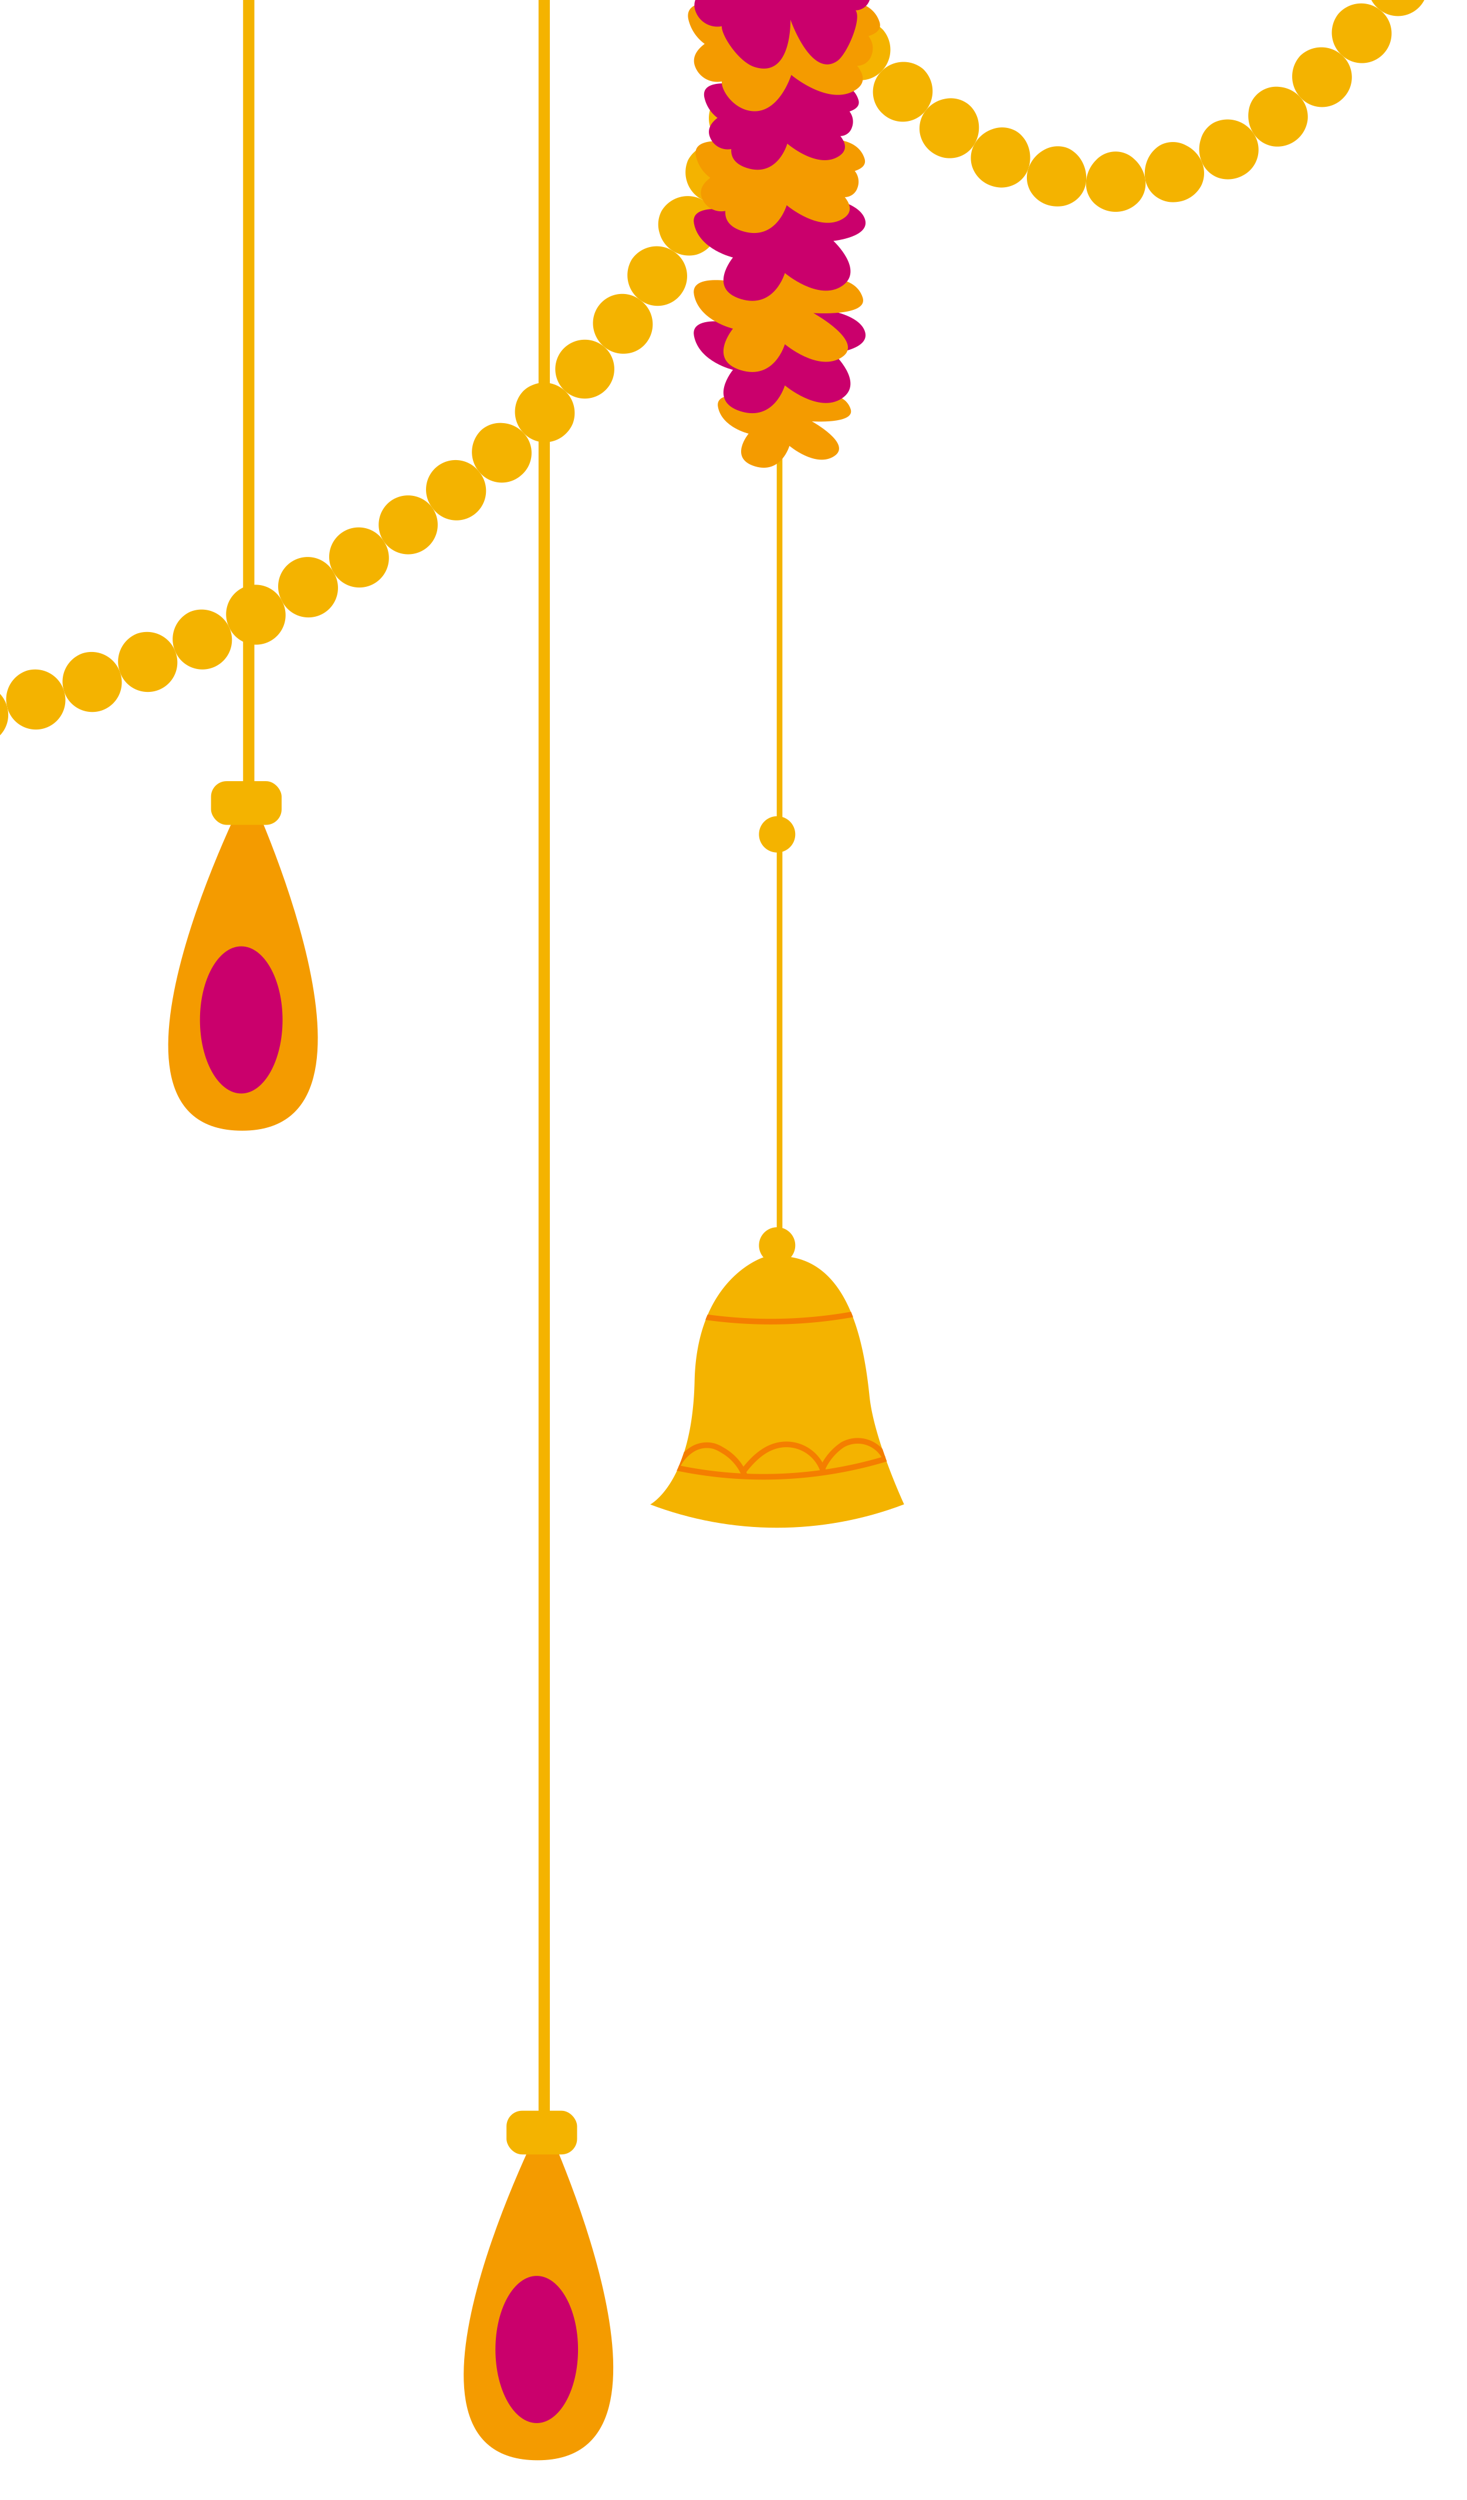 <svg xmlns="http://www.w3.org/2000/svg" xmlns:xlink="http://www.w3.org/1999/xlink" width="260" height="443" viewBox="0 0 260 443"><defs><clipPath id="a"><rect width="260" height="443" transform="translate(0 100)" fill="#fff" stroke="#707070" stroke-width="1"/></clipPath><clipPath id="b"><path d="M107.3,195.681S95.533,199.335,95.126,217.6s-7.986,21.942-7.986,21.942a63.238,63.238,0,0,0,45.162,0s-5.383-11.547-6.175-19.229C125.087,210.214,122.069,193.321,107.3,195.681Z" transform="translate(-87.14 -195.458)" fill="none"/></clipPath></defs><g transform="translate(0 -100)" clip-path="url(#a)"><g transform="translate(17.827 84.698)"><g transform="translate(-26.827 -15.286)"><g transform="translate(0 16.306)"><g transform="translate(0 135.528)"><path d="M-16.544,106.583a5.224,5.224,0,0,1-3.889,6.453,5.191,5.191,0,0,1-6.311-4.135,5.4,5.4,0,0,1,3.929-6.275A5.353,5.353,0,0,1-16.544,106.583Z" transform="translate(26.827 -102.499)" fill="#f4b300"/></g><g transform="translate(10.109 132.906)"><path d="M-7.31,103.925a5.241,5.241,0,0,1-3.546,6.629,5.232,5.232,0,0,1-6.515-3.756,5.347,5.347,0,0,1,3.579-6.512A5.335,5.335,0,0,1-7.31,103.925Z" transform="translate(17.545 -100.092)" fill="#f4b300"/></g><g transform="translate(20.098 129.799)"><path d="M1.79,100.845a5.254,5.254,0,0,1-3.24,6.785,5.242,5.242,0,0,1-6.677-3.451A5.333,5.333,0,0,1-4.85,97.506,5.321,5.321,0,0,1,1.79,100.845Z" transform="translate(8.373 -97.238)" fill="#f4b300"/></g><g transform="translate(29.938 126.263)"><path d="M10.745,97.363a5.234,5.234,0,1,1-9.759,3.772,5.348,5.348,0,0,1,2.981-6.816A5.341,5.341,0,0,1,10.745,97.363Z" transform="translate(-0.662 -93.992)" fill="#f4b300"/></g><g transform="translate(39.609 122.281)"><path d="M19.545,93.513a5.233,5.233,0,1,1-9.592,4.176,5.354,5.354,0,0,1,2.68-6.933A5.355,5.355,0,0,1,19.545,93.513Z" transform="translate(-9.541 -90.335)" fill="#f4b300"/></g><g transform="translate(49.101 117.89)"><path d="M28.15,89.24a5.234,5.234,0,1,1-9.381,4.632A5.231,5.231,0,1,1,28.15,89.24Z" transform="translate(-18.257 -86.304)" fill="#f4b300"/></g><g transform="translate(58.372 113.052)"><path d="M36.566,84.607a5.234,5.234,0,1,1-9.174,5.029,5.232,5.232,0,1,1,9.174-5.029Z" transform="translate(-26.77 -81.861)" fill="#f4b300"/></g><g transform="translate(67.412 107.8)"><path d="M44.707,79.506a5.233,5.233,0,1,1-8.88,5.53,5.231,5.231,0,1,1,8.88-5.53Z" transform="translate(-35.07 -77.039)" fill="#f4b300"/></g><g transform="translate(76.146 102.056)"><path d="M52.587,74.011a5.231,5.231,0,1,1-7.278-1.319A5.295,5.295,0,0,1,52.587,74.011Z" transform="translate(-43.09 -71.765)" fill="#f4b300"/></g><g transform="translate(84.579 95.87)"><path d="M60.165,68.107A5.234,5.234,0,1,1,51.9,74.517a5.231,5.231,0,1,1,8.268-6.409Z" transform="translate(-50.833 -66.085)" fill="#f4b300"/></g><g transform="translate(92.645 89.239)"><path d="M67.361,61.742a5.147,5.147,0,0,1-.372,7.5,5.171,5.171,0,0,1-7.483-.6,5.412,5.412,0,0,1,.438-7.43A5.062,5.062,0,0,1,63.7,60.012,5.474,5.474,0,0,1,67.361,61.742Z" transform="translate(-58.24 -59.996)" fill="#f4b300"/></g><g transform="translate(100.265 82.097)"><path d="M74.14,54.934a5.311,5.311,0,0,1,1.677,3.741,5.248,5.248,0,0,1-.347,2.043,5.337,5.337,0,0,1-1.209,1.757,5.232,5.232,0,0,1-7.523-.149,5.346,5.346,0,0,1,0-7.426,4.9,4.9,0,0,1,1.716-1.076,5.191,5.191,0,0,1,1.927-.384A5.455,5.455,0,0,1,74.14,54.934Z" transform="translate(-65.236 -53.439)" fill="#f4b300"/></g><g transform="translate(107.43 74.484)"><path d="M80.474,47.715a5.23,5.23,0,1,1-7.36.473A5.29,5.29,0,0,1,80.474,47.715Z" transform="translate(-71.815 -46.449)" fill="#f4b300"/></g><g transform="translate(114.091 66.426)"><path d="M86.319,40.093a5.277,5.277,0,0,1,1.13,7.474,5.03,5.03,0,0,1-3.607,2,5.278,5.278,0,0,1-3.913-1.2,5.487,5.487,0,0,1-1.956-3.555,5.191,5.191,0,0,1,8.346-4.726Z" transform="translate(-77.931 -39.05)" fill="#f4b300"/></g><g transform="translate(120.203 57.94)"><path d="M91.627,32.089a5.223,5.223,0,0,1,1.611,7.355,5.168,5.168,0,0,1-7.419,1.344,5.421,5.421,0,0,1-1.472-7.26A5.355,5.355,0,0,1,91.627,32.089Z" transform="translate(-83.543 -31.258)" fill="#f4b300"/></g><g transform="translate(125.664 49.05)"><path d="M96.366,23.73a5.18,5.18,0,0,1,2.094,7.205,5.248,5.248,0,0,1-3.213,2.539,5.418,5.418,0,0,1-6.471-3.892,5.089,5.089,0,0,1,.4-3.92A5.407,5.407,0,0,1,96.366,23.73Z" transform="translate(-88.557 -23.095)" fill="#f4b300"/></g><g transform="translate(130.466 39.789)"><path d="M100.488,15.051a5.232,5.232,0,1,1-4.515,9.437,5.464,5.464,0,0,1-2.54-7.007A5.448,5.448,0,0,1,100.488,15.051Z" transform="translate(-92.966 -14.592)" fill="#f4b300"/></g><g transform="translate(134.606 30.196)"><path d="M103.96,6.092a5.125,5.125,0,0,1,3.085,6.832,5.153,5.153,0,0,1-6.9,2.911,5.437,5.437,0,0,1-3.044-6.818A5.468,5.468,0,0,1,103.96,6.092Z" transform="translate(-96.768 -5.783)" fill="#f4b300"/></g><g transform="translate(138.071 20.329)"><path d="M106.813-3.082a5.122,5.122,0,0,1,3.552,6.6A5.169,5.169,0,0,1,103.677,6.9a5.42,5.42,0,0,1-3.5-6.587A5.475,5.475,0,0,1,106.813-3.082Z" transform="translate(-99.949 3.277)" fill="#f4b300"/></g><g transform="translate(140.859 10.247)"><path d="M109.053-12.424a5.123,5.123,0,0,1,3.975,6.346,5.17,5.17,0,0,1-6.443,3.821,5.413,5.413,0,0,1-3.936-6.336A5.47,5.47,0,0,1,109.053-12.424Z" transform="translate(-102.509 12.534)" fill="#f4b300"/></g><g transform="translate(142.979)"><path d="M110.7-21.89a5.143,5.143,0,0,1,4.35,6.073,5.161,5.161,0,0,1-6.17,4.231,5.424,5.424,0,0,1-4.35-6.073A5.446,5.446,0,0,1,110.7-21.89Z" transform="translate(-104.456 21.943)" fill="#f4b300"/></g></g><g transform="translate(132.17)"><path d="M102.417-27.111a5.229,5.229,0,0,1-7.254-2.066,5.2,5.2,0,0,1,2.323-7.19,5.392,5.392,0,0,1,7.093,2.151A5.363,5.363,0,0,1,102.417-27.111Z" transform="translate(-94.531 36.915)" fill="#f4b300"/><g transform="translate(5.231 9.072)"><path d="M107.471-18.91a5.234,5.234,0,0,1-7.357-1.643,5.234,5.234,0,0,1,1.875-7.3,5.359,5.359,0,0,1,7.232,1.721A5.358,5.358,0,0,1,107.471-18.91Z" transform="translate(-99.334 28.585)" fill="#f4b300"/></g><g transform="translate(10.965 17.854)"><path d="M112.99-11.016a5.226,5.226,0,0,1-7.445-1.213,5.228,5.228,0,0,1,1.456-7.4,5.366,5.366,0,0,1,7.315,1.3A5.368,5.368,0,0,1,112.99-11.016Z" transform="translate(-104.599 20.522)" fill="#f4b300"/></g><g transform="translate(17.219 26.273)"><path d="M119.013-3.5a5.215,5.215,0,0,1-7.519-.72,5.219,5.219,0,0,1,.985-7.484,5.375,5.375,0,0,1,7.373.835A5.38,5.38,0,0,1,119.013-3.5Z" transform="translate(-110.341 12.792)" fill="#f4b300"/></g><g transform="translate(24.051 34.228)"><path d="M125.609,3.517a5.2,5.2,0,0,1-7.568-.118,5.2,5.2,0,0,1,.414-7.551,5.4,5.4,0,0,1,7.4.272A5.407,5.407,0,0,1,125.609,3.517Z" transform="translate(-116.614 5.487)" fill="#f4b300"/></g><g transform="translate(31.543 41.558)"><path d="M132.861,9.85a5.17,5.17,0,0,1-7.564.644,5.181,5.181,0,0,1-.3-7.577,5.425,5.425,0,0,1,7.373-.427A5.442,5.442,0,0,1,132.861,9.85Z" transform="translate(-123.493 -1.243)" fill="#f4b300"/></g><g transform="translate(39.794 48.005)"><path d="M140.859,15.207a5.008,5.008,0,0,1-3.275,2.449,5.445,5.445,0,0,1-2.118.042,5.688,5.688,0,0,1-2.053-.863,5.322,5.322,0,0,1-2.287-3.557,5.141,5.141,0,0,1,1.061-3.957,5.633,5.633,0,0,1,3.487-2.073,5.04,5.04,0,0,1,3.746.756,4.6,4.6,0,0,1,1.346,1.4,5.078,5.078,0,0,1,.724,1.786A5.805,5.805,0,0,1,140.859,15.207Z" transform="translate(-131.07 -7.163)" fill="#f4b300"/></g><g transform="translate(48.895 53.172)"><path d="M149.638,19.143a4.893,4.893,0,0,1-2.774,3.006,5.325,5.325,0,0,1-2.108.411,6.015,6.015,0,0,1-2.214-.517,5.347,5.347,0,0,1-2.878-3.189,5.042,5.042,0,0,1,.451-4.069,5.769,5.769,0,0,1,3.138-2.576,5,5,0,0,1,3.752.131,4.278,4.278,0,0,1,1.523,1.13,5.189,5.189,0,0,1,1,1.613A5.974,5.974,0,0,1,149.638,19.143Z" transform="translate(-139.426 -11.907)" fill="#f4b300"/></g><g transform="translate(58.825 56.497)"><path d="M159.052,21.1a4.815,4.815,0,0,1-2.013,3.562,5.259,5.259,0,0,1-1.991.872,6.194,6.194,0,0,1-2.32-.03,5.379,5.379,0,0,1-3.546-2.554,4.942,4.942,0,0,1-.356-4.08,5.921,5.921,0,0,1,2.57-3.14,4.958,4.958,0,0,1,3.622-.658,4.085,4.085,0,0,1,1.686.761,5.308,5.308,0,0,1,1.31,1.34A6.108,6.108,0,0,1,159.052,21.1Z" transform="translate(-148.544 -14.96)" fill="#f4b300"/></g><g transform="translate(69.309 57.443)"><path d="M168.65,20.649a4.831,4.831,0,0,1-1.041,3.949,5.526,5.526,0,0,1-8.09.3,4.865,4.865,0,0,1-1.325-3.875,6.038,6.038,0,0,1,1.741-3.665,4.735,4.735,0,0,1,6.71-.25A6.1,6.1,0,0,1,168.65,20.649Z" transform="translate(-158.17 -15.829)" fill="#f4b300"/></g><g transform="translate(79.712 55.758)"><path d="M177.831,17.806a5.035,5.035,0,0,1-.053,4.119,5.489,5.489,0,0,1-3.358,2.786,6.2,6.2,0,0,1-2.309.2,5.119,5.119,0,0,1-2.049-.725,4.821,4.821,0,0,1-2.263-3.4,6.088,6.088,0,0,1,.748-4,5.486,5.486,0,0,1,1.21-1.431,4.1,4.1,0,0,1,1.628-.883,4.844,4.844,0,0,1,3.667.411A5.8,5.8,0,0,1,177.831,17.806Z" transform="translate(-167.723 -14.282)" fill="#f4b300"/></g><g transform="translate(89.371 51.732)"><path d="M186.237,13.126a5.135,5.135,0,0,1-1.911,7.413,5.508,5.508,0,0,1-4.291.426,5.029,5.029,0,0,1-2.994-2.829,5.794,5.794,0,0,1-.166-4.03,4.835,4.835,0,0,1,2.321-2.934A5.5,5.5,0,0,1,186.237,13.126Z" transform="translate(-176.591 -10.585)" fill="#f4b300"/></g><g transform="translate(98.071 45.956)"><path d="M193.785,7.148a5.19,5.19,0,0,1,1.324,3.887,5.4,5.4,0,0,1-6.14,4.8,5.067,5.067,0,0,1-3.444-2.233,5.736,5.736,0,0,1-.894-3.949,4.927,4.927,0,0,1,5.547-4.333A5.576,5.576,0,0,1,193.785,7.148Z" transform="translate(-184.58 -5.282)" fill="#f4b300"/></g><g transform="translate(105.849 38.971)"><path d="M200.573.314a5.193,5.193,0,0,1,.162,7.571,5.172,5.172,0,0,1-7.587-.167,5.438,5.438,0,0,1,.029-7.38A5.412,5.412,0,0,1,200.573.314Z" transform="translate(-191.721 1.132)" fill="#f4b300"/></g><g transform="translate(112.861 31.202)"><path d="M206.7-7.116A5.241,5.241,0,0,1,207.549.4,5.224,5.224,0,0,1,200,.95a5.37,5.37,0,0,1-.674-7.369A5.352,5.352,0,0,1,206.7-7.116Z" transform="translate(-198.159 8.265)" fill="#f4b300"/></g><g transform="translate(119.227 22.883)"><path d="M212.29-14.963a5.254,5.254,0,0,1,1.356,7.417,5.246,5.246,0,0,1-7.464,1.111,5.347,5.347,0,0,1-1.225-7.322A5.337,5.337,0,0,1,212.29-14.963Z" transform="translate(-204.005 15.904)" fill="#f4b300"/></g></g></g><g transform="translate(64.354 -44.076)"><line y2="457.723" transform="translate(14.269)" fill="none" stroke="#f4b300" stroke-miterlimit="10" stroke-width="2"/><path d="M71.039,335.842S39.918,396.464,70,396.464C99.547,396.464,71.039,335.842,71.039,335.842Z" transform="translate(-56.895 98.914)" fill="#f49b00"/><ellipse cx="7.32" cy="13.042" rx="7.32" ry="13.042" transform="translate(5.626 462.704)" fill="#ca006c"/><path d="M69.092,383.776c-1.3,0-3.8-3.707-3.8-9.519s2.492-9.519,3.8-9.519,3.8,3.706,3.8,9.519S70.4,383.776,69.092,383.776Z" transform="translate(-56.147 101.489)" fill="#ca006c" stroke="#ca006c" stroke-miterlimit="10" stroke-width="1"/><rect width="12.512" height="7.746" rx="2.762" transform="translate(7.586 433.433)" fill="#f4b300"/></g><g transform="translate(11.985 -279.698)"><line y2="457.723" transform="translate(14.27)" fill="none" stroke="#f4b300" stroke-miterlimit="10" stroke-width="2"/><path d="M22.954,119.494s-31.121,60.622-1.036,60.622C51.463,180.116,22.954,119.494,22.954,119.494Z" transform="translate(-8.81 315.262)" fill="#f49b00"/><ellipse cx="7.32" cy="13.042" rx="7.32" ry="13.042" transform="translate(5.626 462.704)" fill="#ca006c"/><path d="M21.009,167.429c-1.3,0-3.8-3.708-3.8-9.52s2.492-9.519,3.8-9.519,3.8,3.706,3.8,9.519S22.312,167.429,21.009,167.429Z" transform="translate(-8.062 317.836)" fill="#ca006c" stroke="#ca006c" stroke-miterlimit="10" stroke-width="1"/><rect width="12.512" height="7.746" rx="2.762" transform="translate(7.587 433.433)" fill="#f4b300"/></g><g transform="translate(97.293 -28.466)"><g transform="translate(0 266.255)"><g transform="translate(0 0)" clip-path="url(#b)"><path d="M107.3,195.791s-11.771,3.653-12.177,21.917-7.986,21.943-7.986,21.943a63.245,63.245,0,0,0,45.162,0s-5.383-11.548-6.175-19.23C125.087,210.323,122.069,193.43,107.3,195.791Z" transform="translate(-87.14 -195.448)" fill="#f4b300"/><path d="M90.925,204.645A82.662,82.662,0,0,0,130.99,203.3" transform="translate(-86.803 -194.759)" fill="none" stroke="#f47e00" stroke-miterlimit="10" stroke-width="1"/><path d="M88.687,229.687a75.2,75.2,0,0,0,48.913-4.1" transform="translate(-87.002 -192.773)" fill="none" stroke="#f47e00" stroke-miterlimit="10" stroke-width="1"/><path d="M91.7,229.982a7.087,7.087,0,0,1,2.644-2.932,4.9,4.9,0,0,1,3.851-.538,6.463,6.463,0,0,1,1.459.7,9.092,9.092,0,0,1,3.929,4.433" transform="translate(-86.734 -192.708)" fill="none" stroke="#f47e00" stroke-miterlimit="10" stroke-width="1"/><path d="M102.182,231.3c1.615-2.159,3.609-4.259,6.227-4.9a6.872,6.872,0,0,1,8.181,4.571" transform="translate(-85.8 -192.719)" fill="none" stroke="#f47e00" stroke-miterlimit="10" stroke-width="1"/><path d="M115.317,230.459a10.142,10.142,0,0,1,3.508-4.13,5.44,5.44,0,0,1,7.546,2.289" transform="translate(-84.63 -192.77)" fill="none" stroke="#f47e00" stroke-miterlimit="10" stroke-width="1"/></g></g><line y1="267.92" transform="translate(23.046)" fill="#181540" stroke="#f4b300" stroke-miterlimit="10" stroke-width="1"/><path d="M111.38,194.083a3.216,3.216,0,1,1-3.215-3.216A3.215,3.215,0,0,1,111.38,194.083Z" transform="translate(-85.553 70.388)" fill="#f4b300"/><path d="M111.38,127.2a3.216,3.216,0,1,1-3.215-3.215A3.216,3.216,0,0,1,111.38,127.2Z" transform="translate(-85.553 64.43)" fill="#f4b300"/></g><g transform="translate(104.105 -12.864)"><path d="M106.179,56.51s-8.617-2.224-7.894,1.393,5.425,4.7,5.425,4.7-3.616,4.34,1.085,5.786,6.149-3.616,6.149-3.616,4.7,3.977,7.956,1.808-3.978-6.148-3.978-6.148,7.743.516,6.872-2.171c-1.186-3.655-6.872-2.531-6.872-2.531s2.087-.384-1.085-2.894C109.572,49.465,106.179,56.51,106.179,56.51Z" transform="translate(-92.963 42.408)" fill="#f49b00"/><path d="M104.422,44.712s-10.955-2.828-10.036,1.77,6.9,5.978,6.9,5.978-4.6,5.517,1.38,7.357,7.816-4.6,7.816-4.6,5.978,5.058,10.115,2.3-1.512-8-1.512-8,6.86-.685,5.526-4.02c-1.105-2.764-6.238-3.524-6.238-3.524s-.182,1.259-4.213-1.931C108.735,35.754,104.422,44.712,104.422,44.712Z" transform="translate(-93.312 41.246)" fill="#ca006c"/><path d="M104.422,38.01s-10.955-2.828-10.036,1.77,6.9,5.978,6.9,5.978-4.6,5.517,1.38,7.357,7.816-4.6,7.816-4.6,5.978,5.058,10.115,2.3S115.538,43,115.538,43s9.844.657,8.737-2.759c-1.507-4.648-8.737-3.219-8.737-3.219s2.652-.488-1.379-3.678C108.735,29.051,104.422,38.01,104.422,38.01Z" transform="translate(-93.312 40.649)" fill="#f49b00"/><path d="M104.422,26.435S93.467,23.607,94.386,28.2s6.9,5.978,6.9,5.978-4.6,5.517,1.38,7.357,7.816-4.6,7.816-4.6S116.458,42,120.6,39.24s-1.512-8-1.512-8,6.86-.685,5.526-4.02c-1.105-2.764-6.238-3.524-6.238-3.524s-.182,1.259-4.213-1.931C108.735,17.477,104.422,26.435,104.422,26.435Z" transform="translate(-93.312 39.618)" fill="#ca006c"/><path d="M124.572,17.62c-1.507-4.647-8.737-3.218-8.737-3.218s2.652-.489-1.38-3.679c-5.423-4.291-9.736,4.667-9.736,4.667s-10.954-2.827-10.035,1.771a6.578,6.578,0,0,0,2.552,3.883c-1.24.93-2.1,2.161-1.435,3.688a3.689,3.689,0,0,0,4.111,2.184c-.1,1.389.539,2.809,3.048,3.581,5.978,1.838,7.817-4.6,7.817-4.6s5.977,5.058,10.115,2.3c1.568-1.047,1.22-2.422.184-3.728a2.372,2.372,0,0,0,2.233-1.613,3.042,3.042,0,0,0-.465-3.024C124.108,19.421,124.936,18.743,124.572,17.62Z" transform="translate(-93.285 38.634)" fill="#f49b00"/><path d="M123.367,8.019c-1.378-4.367-7.982-3.024-7.982-3.024s2.423-.46-1.26-3.457c-4.955-4.033-8.9,4.386-8.9,4.386S95.22,3.266,96.061,7.587a6.192,6.192,0,0,0,2.332,3.648c-1.134.873-1.917,2.03-1.312,3.465a3.35,3.35,0,0,0,3.756,2.052c-.087,1.3.493,2.639,2.786,3.364,5.461,1.728,7.141-4.32,7.141-4.32s5.462,4.753,9.242,2.16c1.433-.982,1.114-2.275.168-3.5a2.171,2.171,0,0,0,2.04-1.516,2.921,2.921,0,0,0-.425-2.841C122.943,9.71,123.7,9.074,123.367,8.019Z" transform="translate(-93.162 37.822)" fill="#ca006c"/><path d="M127.34-4.5c-1.709-5.269-9.9-3.65-9.9-3.65s3.007-.553-1.564-4.17c-6.148-4.865-11.038,5.291-11.038,5.291S92.415-10.237,93.457-5.025a7.462,7.462,0,0,0,2.894,4.4c-1.407,1.054-2.379,2.449-1.628,4.18a4.182,4.182,0,0,0,4.661,2.475c-.109,1.574,1.909,4.589,4.827,5.181,5.209,1.056,7.491-6.334,7.491-6.334s6.776,5.734,11.468,2.606c1.778-1.185,1.383-2.745.208-4.226a2.688,2.688,0,0,0,2.532-1.829A3.448,3.448,0,0,0,125.383-2C126.815-2.464,127.752-3.231,127.34-4.5Z" transform="translate(-93.395 36.567)" fill="#f49b00"/><path d="M127-13.63c-1.688-5.354-9.783-3.707-9.783-3.707s2.97-.563-1.545-4.238c-6.073-4.942-10.9,5.376-10.9,5.376S92.5-19.456,93.533-14.16a7.593,7.593,0,0,0,2.858,4.472C95-8.616,94.042-7.2,94.782-5.441a4.108,4.108,0,0,0,4.6,2.516c-.107,1.6,2.993,6.331,5.8,7.221,6.694,2.118,6.366-8.394,6.366-8.394S115.2,6.417,119.833,3.24c1.756-1.2,4.416-7.478,3.256-8.982a2.663,2.663,0,0,0,2.5-1.858,3.583,3.583,0,0,0-.522-3.484C126.483-11.558,127.41-12.338,127-13.63Z" transform="translate(-93.388 35.741)" fill="#ca006c"/><path d="M127.34-25.554c-1.709-5.269-9.9-3.648-9.9-3.648s3.007-.554-1.564-4.17c-6.148-4.865-11.038,5.29-11.038,5.29s-12.419-3.205-11.377,2.007a7.462,7.462,0,0,0,2.894,4.4c-1.407,1.054-2.379,2.45-1.628,4.181a4.183,4.183,0,0,0,4.661,2.475c-.109,1.574.611,3.183,3.456,4.059,6.777,2.085,8.862-5.213,8.862-5.213s6.776,5.734,11.468,2.606c1.778-1.185,1.383-2.745.208-4.225a2.691,2.691,0,0,0,2.532-1.83,3.448,3.448,0,0,0-.527-3.428C126.815-23.514,127.752-24.28,127.34-25.554Z" transform="translate(-93.395 34.691)" fill="#f49b00"/></g></g></g></svg>